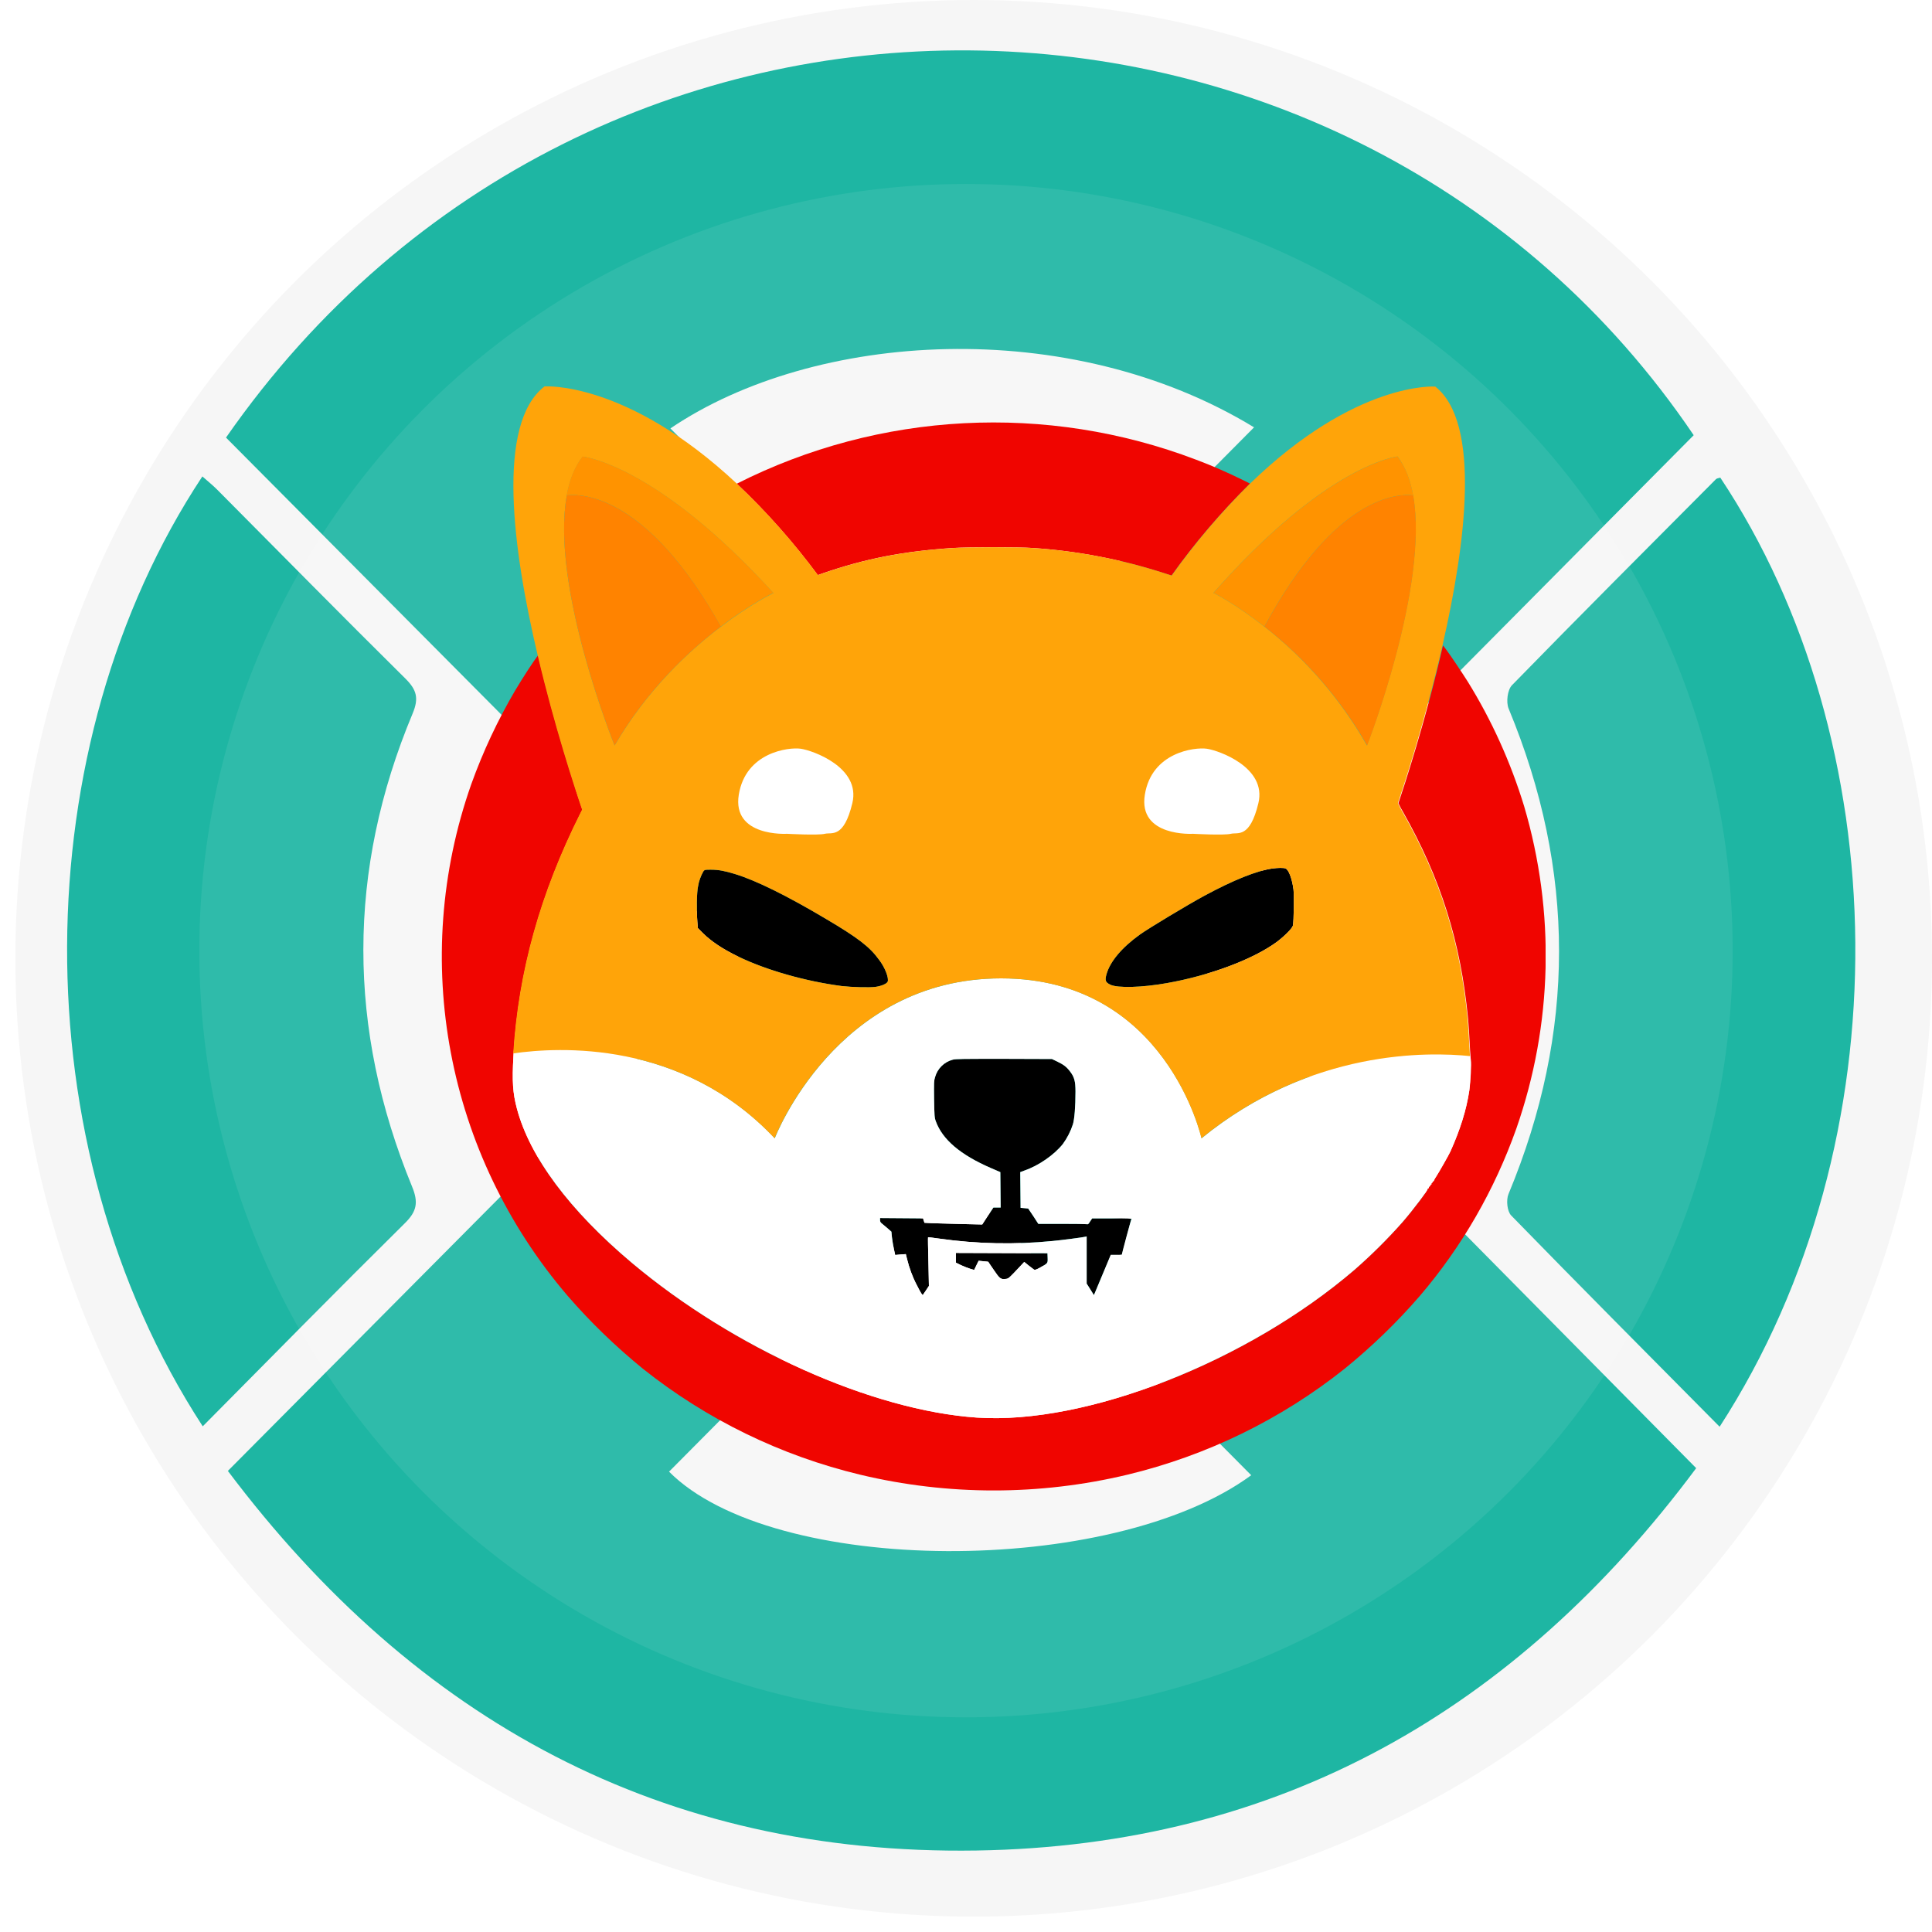 <svg width="35" height="35" viewBox="0 0 35 35" fill="none" xmlns="http://www.w3.org/2000/svg">
<g clip-path="url(#clip0_401_486)">
<circle cx="17.639" cy="17.361" r="17.361" fill="#F6F6F6"/>
<path d="M4.094 7.928C10.722 -1.6 24.518 -1.236 30.683 7.884C27.607 10.985 24.529 14.087 21.44 17.202C24.542 20.339 27.614 23.445 30.728 26.597C27.46 30.989 23.166 33.439 17.689 33.524C12.008 33.612 7.534 31.174 4.128 26.647C7.247 23.509 10.327 20.41 13.414 17.304C10.268 14.139 7.189 11.041 4.094 7.927V7.928ZM22.719 7.742C19.369 5.701 14.753 5.996 12.145 7.761C13.907 9.536 15.677 11.317 17.422 13.075C19.163 11.321 20.931 9.54 22.719 7.741V7.742ZM12.121 26.661C14.005 28.557 20.142 28.58 22.667 26.725C20.898 24.944 19.122 23.155 17.362 21.382C15.641 23.116 13.881 24.889 12.12 26.661H12.121Z" fill="#1EB6A3"/>
<path d="M31.154 25.848C29.876 24.557 28.619 23.296 27.377 22.02C27.303 21.945 27.283 21.738 27.328 21.631C28.549 18.698 28.548 15.771 27.33 12.837C27.282 12.72 27.309 12.497 27.391 12.413C28.614 11.159 29.851 9.922 31.086 8.681C31.104 8.663 31.139 8.662 31.165 8.653C34.326 13.407 34.53 20.63 31.152 25.848H31.154Z" fill="#1EB6A3"/>
<path d="M3.672 25.838C0.345 20.722 0.451 13.494 3.666 8.631C3.757 8.712 3.849 8.785 3.932 8.868C5.069 10.011 6.199 11.161 7.345 12.294C7.548 12.496 7.591 12.648 7.476 12.924C6.283 15.775 6.291 18.637 7.463 21.491C7.583 21.781 7.554 21.944 7.332 22.162C6.11 23.37 4.905 24.596 3.673 25.839L3.672 25.838Z" fill="#1EB6A3"/>
<g filter="url(#filter0_biiii_401_486)">
<circle cx="17.5" cy="17.222" r="13.889" fill="white" fill-opacity="0.075"/>
</g>
<g clip-path="url(#clip1_401_486)">
<g clip-path="url(#clip2_401_486)">
<path d="M22.644 8.76C22.124 9.274 21.647 9.832 21.223 10.427L21.089 10.384C20.316 10.134 19.515 9.98 18.708 9.927C18.465 9.909 17.558 9.909 17.262 9.927C16.367 9.986 15.681 10.118 14.902 10.387C14.871 10.399 14.843 10.408 14.815 10.418C14.376 9.826 13.886 9.271 13.347 8.763C15.934 7.453 18.96 7.296 21.669 8.328C21.959 8.436 22.242 8.562 22.52 8.698L22.644 8.76Z" fill="#F00500"/>
<path d="M27.469 20.448C27.076 21.555 26.487 22.581 25.723 23.475C25.309 23.955 24.851 24.396 24.358 24.797C23.205 25.715 21.859 26.371 20.422 26.716C18.832 27.096 17.174 27.096 15.585 26.716C14.145 26.371 12.801 25.715 11.648 24.797C11.156 24.396 10.698 23.955 10.283 23.475C8.086 20.907 7.419 17.382 8.538 14.205C8.75 13.616 9.015 13.049 9.332 12.51C9.479 12.264 9.66 11.986 9.747 11.872C10.046 13.145 10.414 14.264 10.551 14.667C10.542 14.689 10.529 14.713 10.517 14.735C9.791 16.189 9.398 17.592 9.304 19.083C9.304 19.102 9.301 19.123 9.301 19.142C9.276 19.589 9.289 19.801 9.364 20.082C9.597 20.96 10.317 21.928 11.446 22.877C13.294 24.43 15.8 25.552 17.698 25.681C19.677 25.814 22.597 24.67 24.542 23C24.848 22.732 25.134 22.448 25.402 22.146C25.596 21.924 25.882 21.542 25.86 21.542C25.854 21.542 25.86 21.536 25.873 21.53C25.882 21.524 25.892 21.515 25.885 21.509C25.882 21.505 25.889 21.496 25.898 21.493C25.907 21.49 25.913 21.484 25.91 21.478C25.907 21.471 25.91 21.465 25.923 21.462C25.932 21.459 25.935 21.45 25.932 21.444C25.929 21.438 25.932 21.431 25.938 21.431C25.945 21.431 25.951 21.422 25.951 21.416C25.951 21.41 25.957 21.401 25.963 21.401C25.97 21.401 25.976 21.394 25.976 21.388C25.985 21.364 26.001 21.339 26.016 21.317C26.063 21.247 26.25 20.917 26.275 20.861C26.453 20.464 26.565 20.109 26.618 19.755C26.643 19.585 26.658 19.274 26.646 19.2C26.643 19.188 26.643 19.166 26.64 19.133C26.633 19.071 26.63 18.978 26.624 18.886C26.618 18.747 26.605 18.553 26.596 18.458C26.462 17.058 26.1 15.915 25.415 14.704C25.387 14.658 25.362 14.612 25.346 14.575C25.34 14.566 25.337 14.556 25.334 14.55C25.43 14.264 25.826 13.065 26.141 11.693L26.147 11.7L26.194 11.761C26.275 11.869 26.49 12.19 26.587 12.344C27.026 13.052 27.369 13.813 27.612 14.609C28.176 16.522 28.129 18.562 27.469 20.448Z" fill="#F00500"/>
<path d="M23.423 16.766C23.414 16.815 23.267 16.963 23.121 17.071C22.691 17.382 21.921 17.672 21.139 17.81C20.693 17.89 20.247 17.903 20.113 17.838C20.026 17.795 20.014 17.761 20.045 17.65C20.11 17.419 20.322 17.166 20.652 16.929C20.821 16.809 21.503 16.399 21.821 16.226C22.345 15.943 22.769 15.773 23.055 15.733C23.146 15.721 23.255 15.718 23.289 15.733C23.345 15.755 23.408 15.918 23.433 16.116C23.445 16.22 23.439 16.683 23.423 16.766Z" fill="black"/>
<path d="M16.08 17.786C16.061 17.823 15.968 17.863 15.862 17.878C15.756 17.894 15.432 17.884 15.248 17.863C14.587 17.776 13.886 17.576 13.375 17.33C13.088 17.191 12.882 17.052 12.73 16.901L12.642 16.812L12.633 16.695C12.617 16.491 12.621 16.171 12.646 16.057C12.661 15.961 12.695 15.869 12.742 15.786C12.767 15.755 12.767 15.755 12.879 15.755C13.016 15.755 13.132 15.777 13.319 15.835C13.702 15.952 14.273 16.236 14.967 16.649C15.541 16.988 15.756 17.154 15.921 17.382C16.033 17.524 16.108 17.724 16.08 17.786Z" fill="black"/>
<path d="M20.493 22.075C20.493 22.085 20.456 22.233 20.409 22.408C20.362 22.584 20.325 22.726 20.325 22.732C20.291 22.735 20.259 22.738 20.225 22.735H20.125L19.988 23.055C19.913 23.231 19.845 23.394 19.835 23.419L19.817 23.462L19.751 23.357L19.686 23.253V22.399L19.661 22.405C19.608 22.417 19.231 22.467 19.066 22.482C18.383 22.55 17.697 22.535 17.018 22.439C16.909 22.424 16.815 22.411 16.812 22.414C16.809 22.417 16.812 22.615 16.819 22.858L16.828 23.296L16.775 23.376C16.747 23.419 16.719 23.456 16.719 23.459C16.709 23.468 16.678 23.419 16.607 23.277C16.529 23.129 16.473 22.972 16.432 22.809L16.41 22.719L16.314 22.726L16.217 22.735L16.192 22.621C16.18 22.559 16.164 22.464 16.158 22.411L16.148 22.313L16.067 22.242C16.021 22.202 15.974 22.162 15.964 22.155C15.949 22.143 15.943 22.122 15.943 22.103V22.066L16.332 22.069L16.722 22.072L16.734 22.112L16.747 22.152L16.881 22.159C16.956 22.162 17.192 22.168 17.404 22.174L17.794 22.183L17.894 22.029L17.997 21.875H18.128L18.124 21.555L18.121 21.234L17.95 21.16C17.398 20.92 17.074 20.645 16.953 20.313C16.928 20.245 16.928 20.22 16.921 19.912C16.918 19.607 16.918 19.579 16.94 19.511C16.984 19.357 17.105 19.237 17.261 19.197C17.314 19.182 17.454 19.182 18.19 19.182L19.056 19.185L19.153 19.231C19.268 19.286 19.321 19.326 19.387 19.413C19.462 19.511 19.483 19.588 19.483 19.776C19.483 20.044 19.465 20.276 19.436 20.368C19.396 20.494 19.334 20.615 19.256 20.723C19.1 20.92 18.816 21.117 18.558 21.206L18.483 21.234L18.486 21.558L18.489 21.881L18.558 21.887L18.626 21.893L18.72 22.032L18.81 22.171H19.228C19.458 22.171 19.661 22.174 19.68 22.177C19.711 22.183 19.717 22.18 19.748 22.128L19.786 22.072H20.144C20.412 22.06 20.493 22.066 20.493 22.075Z" fill="black"/>
<path d="M18.848 22.96C18.789 22.994 18.748 23.009 18.739 23.003C18.729 23 18.686 22.963 18.639 22.929L18.555 22.861L18.468 22.954C18.277 23.157 18.271 23.166 18.215 23.169C18.128 23.179 18.109 23.163 18.003 23.006C17.947 22.926 17.903 22.858 17.903 22.858C17.903 22.858 17.863 22.852 17.816 22.849L17.729 22.84L17.688 22.923L17.648 23.006L17.576 22.985C17.52 22.966 17.464 22.945 17.411 22.92L17.317 22.874V22.698L18.146 22.701L18.976 22.704L18.979 22.787C18.982 22.886 18.985 22.883 18.848 22.96Z" fill="black"/>
<path d="M26.64 19.2C26.637 19.188 26.637 19.166 26.633 19.132C25.885 19.052 23.75 19.003 21.768 20.621C21.768 20.621 21.129 17.724 18.137 17.724C15.145 17.724 14.036 20.621 14.036 20.621C12.359 18.837 10.115 18.966 9.304 19.083C9.304 19.102 9.301 19.123 9.301 19.142C9.276 19.588 9.289 19.801 9.364 20.082C9.597 20.96 10.317 21.927 11.446 22.877C13.294 24.43 15.8 25.552 17.698 25.681C19.677 25.814 22.597 24.67 24.542 23C24.848 22.732 25.134 22.448 25.402 22.146C25.596 21.924 25.882 21.542 25.86 21.542C25.854 21.542 25.86 21.536 25.873 21.53C25.882 21.524 25.892 21.515 25.885 21.508C25.882 21.505 25.889 21.496 25.898 21.493C25.907 21.49 25.913 21.484 25.91 21.478C25.907 21.471 25.91 21.465 25.923 21.462C25.932 21.459 25.935 21.45 25.932 21.444C25.929 21.438 25.932 21.431 25.938 21.431C25.945 21.431 25.951 21.422 25.951 21.416C25.951 21.41 25.957 21.401 25.963 21.401C25.97 21.401 25.976 21.394 25.976 21.388C25.985 21.364 26.001 21.339 26.016 21.317C26.063 21.247 26.25 20.917 26.275 20.861C26.453 20.464 26.565 20.109 26.618 19.755C26.637 19.585 26.652 19.274 26.64 19.2ZM18.848 22.96C18.789 22.994 18.748 23.009 18.739 23.003C18.729 23 18.686 22.963 18.639 22.929L18.555 22.861L18.468 22.954C18.277 23.157 18.271 23.166 18.215 23.169C18.128 23.179 18.109 23.163 18.003 23.006C17.947 22.926 17.903 22.858 17.903 22.858C17.903 22.858 17.863 22.852 17.816 22.849L17.729 22.84L17.688 22.923L17.648 23.006L17.576 22.985C17.52 22.966 17.464 22.945 17.411 22.92L17.317 22.874V22.698L18.146 22.701L18.976 22.704L18.979 22.787C18.982 22.886 18.985 22.883 18.848 22.96ZM20.406 22.405C20.359 22.581 20.322 22.723 20.322 22.729C20.288 22.732 20.257 22.735 20.222 22.732H20.122L19.988 23.055C19.914 23.231 19.845 23.394 19.836 23.419L19.817 23.462L19.752 23.357L19.686 23.253V22.399L19.661 22.405C19.608 22.418 19.231 22.467 19.066 22.482C18.383 22.55 17.698 22.535 17.018 22.439C16.909 22.424 16.816 22.411 16.813 22.414C16.809 22.418 16.813 22.615 16.819 22.858L16.828 23.296L16.775 23.376C16.747 23.419 16.719 23.456 16.719 23.459C16.71 23.468 16.679 23.419 16.607 23.277C16.529 23.129 16.473 22.972 16.432 22.809L16.41 22.72L16.314 22.726L16.217 22.735L16.192 22.621C16.18 22.559 16.164 22.464 16.158 22.411L16.149 22.313L16.068 22.242C16.021 22.202 15.974 22.162 15.965 22.156C15.949 22.143 15.943 22.122 15.943 22.103V22.066L16.333 22.069L16.722 22.072L16.735 22.112L16.747 22.152L16.881 22.159C16.956 22.162 17.193 22.168 17.405 22.174L17.794 22.183L17.894 22.029L17.997 21.875H18.128L18.125 21.555L18.122 21.234L17.95 21.16C17.398 20.92 17.074 20.645 16.953 20.313C16.928 20.245 16.928 20.22 16.922 19.912C16.919 19.607 16.919 19.579 16.94 19.512C16.984 19.357 17.106 19.237 17.261 19.197C17.314 19.182 17.455 19.182 18.19 19.182L19.057 19.185L19.153 19.231C19.269 19.287 19.322 19.327 19.387 19.413C19.462 19.512 19.484 19.588 19.484 19.776C19.484 20.045 19.465 20.276 19.437 20.368C19.396 20.494 19.334 20.615 19.256 20.723C19.1 20.92 18.817 21.117 18.558 21.206L18.483 21.234L18.486 21.558L18.489 21.881L18.558 21.887L18.627 21.894L18.72 22.032L18.81 22.171H19.228C19.459 22.171 19.661 22.174 19.68 22.177C19.711 22.183 19.717 22.18 19.748 22.128L19.786 22.072H20.144C20.422 22.072 20.503 22.075 20.503 22.085C20.493 22.082 20.453 22.233 20.406 22.405Z" fill="white"/>
<path d="M26.615 18.886C26.608 18.747 26.596 18.553 26.587 18.458C26.453 17.058 26.091 15.915 25.405 14.704C25.377 14.658 25.352 14.612 25.337 14.575C25.331 14.565 25.328 14.556 25.324 14.55C25.421 14.263 25.817 13.065 26.132 11.693C26.559 9.832 26.83 7.656 26.001 7.003C26.001 7.003 24.567 6.898 22.647 8.76C22.127 9.274 21.65 9.832 21.226 10.427L21.092 10.384C20.319 10.134 19.518 9.98 18.711 9.928C18.468 9.909 17.561 9.909 17.265 9.928C16.37 9.986 15.684 10.119 14.905 10.387C14.874 10.399 14.846 10.408 14.818 10.418C14.378 9.826 13.889 9.271 13.35 8.763C11.352 6.892 9.865 7 9.865 7C8.986 7.675 9.286 9.949 9.741 11.872C10.04 13.145 10.408 14.263 10.545 14.667C10.536 14.689 10.523 14.713 10.511 14.735C9.784 16.189 9.392 17.592 9.298 19.083C10.112 18.966 12.353 18.834 14.033 20.621C14.033 20.621 15.142 17.724 18.134 17.724C21.126 17.724 21.765 20.621 21.765 20.621C23.747 19.003 25.882 19.055 26.63 19.132C26.627 19.071 26.621 18.978 26.615 18.886ZM11.134 13.505C11.134 13.505 9.968 10.624 10.268 8.978C10.317 8.701 10.411 8.458 10.557 8.273C10.557 8.273 11.879 8.402 14.011 10.744C14.011 10.744 13.605 10.938 13.063 11.351C13.063 11.351 13.06 11.354 13.057 11.354C12.468 11.801 11.714 12.51 11.134 13.505ZM16.08 17.786C16.061 17.823 15.968 17.863 15.862 17.878C15.756 17.894 15.432 17.884 15.248 17.863C14.587 17.776 13.886 17.576 13.375 17.33C13.088 17.191 12.882 17.052 12.73 16.901L12.642 16.812L12.633 16.695C12.617 16.491 12.621 16.171 12.646 16.057C12.661 15.961 12.695 15.869 12.742 15.786C12.767 15.755 12.767 15.755 12.879 15.755C13.016 15.755 13.132 15.777 13.319 15.835C13.702 15.952 14.273 16.236 14.967 16.649C15.541 16.988 15.756 17.154 15.921 17.382C16.033 17.524 16.108 17.724 16.08 17.786ZM23.423 16.766C23.414 16.815 23.267 16.963 23.121 17.071C22.691 17.382 21.921 17.672 21.139 17.81C20.693 17.89 20.247 17.903 20.113 17.838C20.026 17.795 20.014 17.761 20.045 17.65C20.11 17.419 20.322 17.166 20.652 16.929C20.821 16.809 21.503 16.399 21.821 16.226C22.345 15.943 22.769 15.773 23.055 15.733C23.146 15.721 23.255 15.718 23.289 15.733C23.345 15.755 23.408 15.918 23.433 16.116C23.445 16.22 23.439 16.683 23.423 16.766ZM22.906 11.351L22.899 11.348C22.376 10.935 21.983 10.741 21.983 10.741C24.043 8.399 25.318 8.27 25.318 8.27C25.458 8.458 25.549 8.698 25.599 8.975C25.889 10.621 24.763 13.505 24.763 13.505C24.293 12.676 23.66 11.943 22.906 11.351Z" fill="#FFA409"/>
<path d="M25.602 8.975C25.359 8.944 24.209 8.938 22.906 11.351L22.899 11.348C22.376 10.935 21.983 10.741 21.983 10.741C24.043 8.399 25.318 8.27 25.318 8.27C25.462 8.458 25.552 8.698 25.602 8.975Z" fill="#FF9300"/>
<path d="M24.767 13.505C24.293 12.673 23.663 11.943 22.906 11.351C24.209 8.938 25.355 8.944 25.602 8.975C25.892 10.624 24.767 13.505 24.767 13.505Z" fill="#FF8300"/>
<path d="M25.649 8.985C25.633 8.982 25.618 8.978 25.602 8.975L25.649 8.985Z" fill="#FF8300"/>
<path d="M14.011 10.741C14.011 10.741 13.605 10.935 13.063 11.348C13.063 11.348 13.06 11.351 13.057 11.351C11.707 8.935 10.52 8.944 10.264 8.975C10.314 8.698 10.408 8.454 10.554 8.27C10.557 8.27 11.879 8.399 14.011 10.741Z" fill="#FF9300"/>
<path d="M13.06 11.351C12.468 11.801 11.714 12.507 11.134 13.505C11.134 13.505 9.968 10.624 10.268 8.975C10.52 8.944 11.71 8.938 13.06 11.351Z" fill="#FF8300"/>
<path d="M10.268 8.975C10.252 8.978 10.233 8.982 10.218 8.985L10.268 8.975Z" fill="#FF8300"/>
<path d="M21.612 15.105C21.612 15.105 20.615 15.166 20.74 14.396C20.864 13.626 21.643 13.533 21.862 13.564C22.08 13.595 22.953 13.903 22.797 14.55C22.641 15.197 22.423 15.074 22.298 15.105C22.173 15.136 21.612 15.105 21.612 15.105Z" fill="white"/>
<path d="M14.257 15.105C14.257 15.105 13.259 15.166 13.384 14.396C13.509 13.626 14.288 13.533 14.506 13.564C14.724 13.595 15.597 13.903 15.441 14.55C15.285 15.197 15.067 15.074 14.943 15.105C14.818 15.136 14.257 15.105 14.257 15.105Z" fill="white"/>
</g>
</g>
</g>
<defs>
<filter id="filter0_biiii_401_486" x="0.945" y="0.667" width="33.111" height="33.111" filterUnits="userSpaceOnUse" color-interpolation-filters="sRGB">
<feFlood flood-opacity="0" result="BackgroundImageFix"/>
<feGaussianBlur in="BackgroundImageFix" stdDeviation="0.5"/>
<feComposite in2="SourceAlpha" operator="in" result="effect1_backgroundBlur_401_486"/>
<feBlend mode="normal" in="SourceGraphic" in2="effect1_backgroundBlur_401_486" result="shape"/>
<feColorMatrix in="SourceAlpha" type="matrix" values="0 0 0 0 0 0 0 0 0 0 0 0 0 0 0 0 0 0 127 0" result="hardAlpha"/>
<feOffset dx="-2.667" dy="2.667"/>
<feGaussianBlur stdDeviation="1.333"/>
<feComposite in2="hardAlpha" operator="arithmetic" k2="-1" k3="1"/>
<feColorMatrix type="matrix" values="0 0 0 0 0.8 0 0 0 0 0.8 0 0 0 0 0.8 0 0 0 0.35 0"/>
<feBlend mode="normal" in2="shape" result="effect2_innerShadow_401_486"/>
<feColorMatrix in="SourceAlpha" type="matrix" values="0 0 0 0 0 0 0 0 0 0 0 0 0 0 0 0 0 0 127 0" result="hardAlpha"/>
<feOffset dx="-1.333" dy="1.333"/>
<feGaussianBlur stdDeviation="0.667"/>
<feComposite in2="hardAlpha" operator="arithmetic" k2="-1" k3="1"/>
<feColorMatrix type="matrix" values="0 0 0 0 1 0 0 0 0 1 0 0 0 0 1 0 0 0 0.35 0"/>
<feBlend mode="normal" in2="effect2_innerShadow_401_486" result="effect3_innerShadow_401_486"/>
<feColorMatrix in="SourceAlpha" type="matrix" values="0 0 0 0 0 0 0 0 0 0 0 0 0 0 0 0 0 0 127 0" result="hardAlpha"/>
<feOffset dx="2.667" dy="-2.667"/>
<feGaussianBlur stdDeviation="1.333"/>
<feComposite in2="hardAlpha" operator="arithmetic" k2="-1" k3="1"/>
<feColorMatrix type="matrix" values="0 0 0 0 1 0 0 0 0 1 0 0 0 0 1 0 0 0 0.35 0"/>
<feBlend mode="normal" in2="effect3_innerShadow_401_486" result="effect4_innerShadow_401_486"/>
<feColorMatrix in="SourceAlpha" type="matrix" values="0 0 0 0 0 0 0 0 0 0 0 0 0 0 0 0 0 0 127 0" result="hardAlpha"/>
<feOffset dx="1.333" dy="-1.333"/>
<feGaussianBlur stdDeviation="0.667"/>
<feComposite in2="hardAlpha" operator="arithmetic" k2="-1" k3="1"/>
<feColorMatrix type="matrix" values="0 0 0 0 0.8 0 0 0 0 0.8 0 0 0 0 0.8 0 0 0 0.35 0"/>
<feBlend mode="normal" in2="effect4_innerShadow_401_486" result="effect5_innerShadow_401_486"/>
</filter>
<clipPath id="clip0_401_486">
<rect width="35" height="35" fill="white"/>
</clipPath>
<clipPath id="clip1_401_486">
<rect width="20" height="20" fill="white" transform="translate(8 7)"/>
</clipPath>
<clipPath id="clip2_401_486">
<rect width="20" height="20" fill="white" transform="translate(8 7)"/>
</clipPath>
</defs>
</svg>

